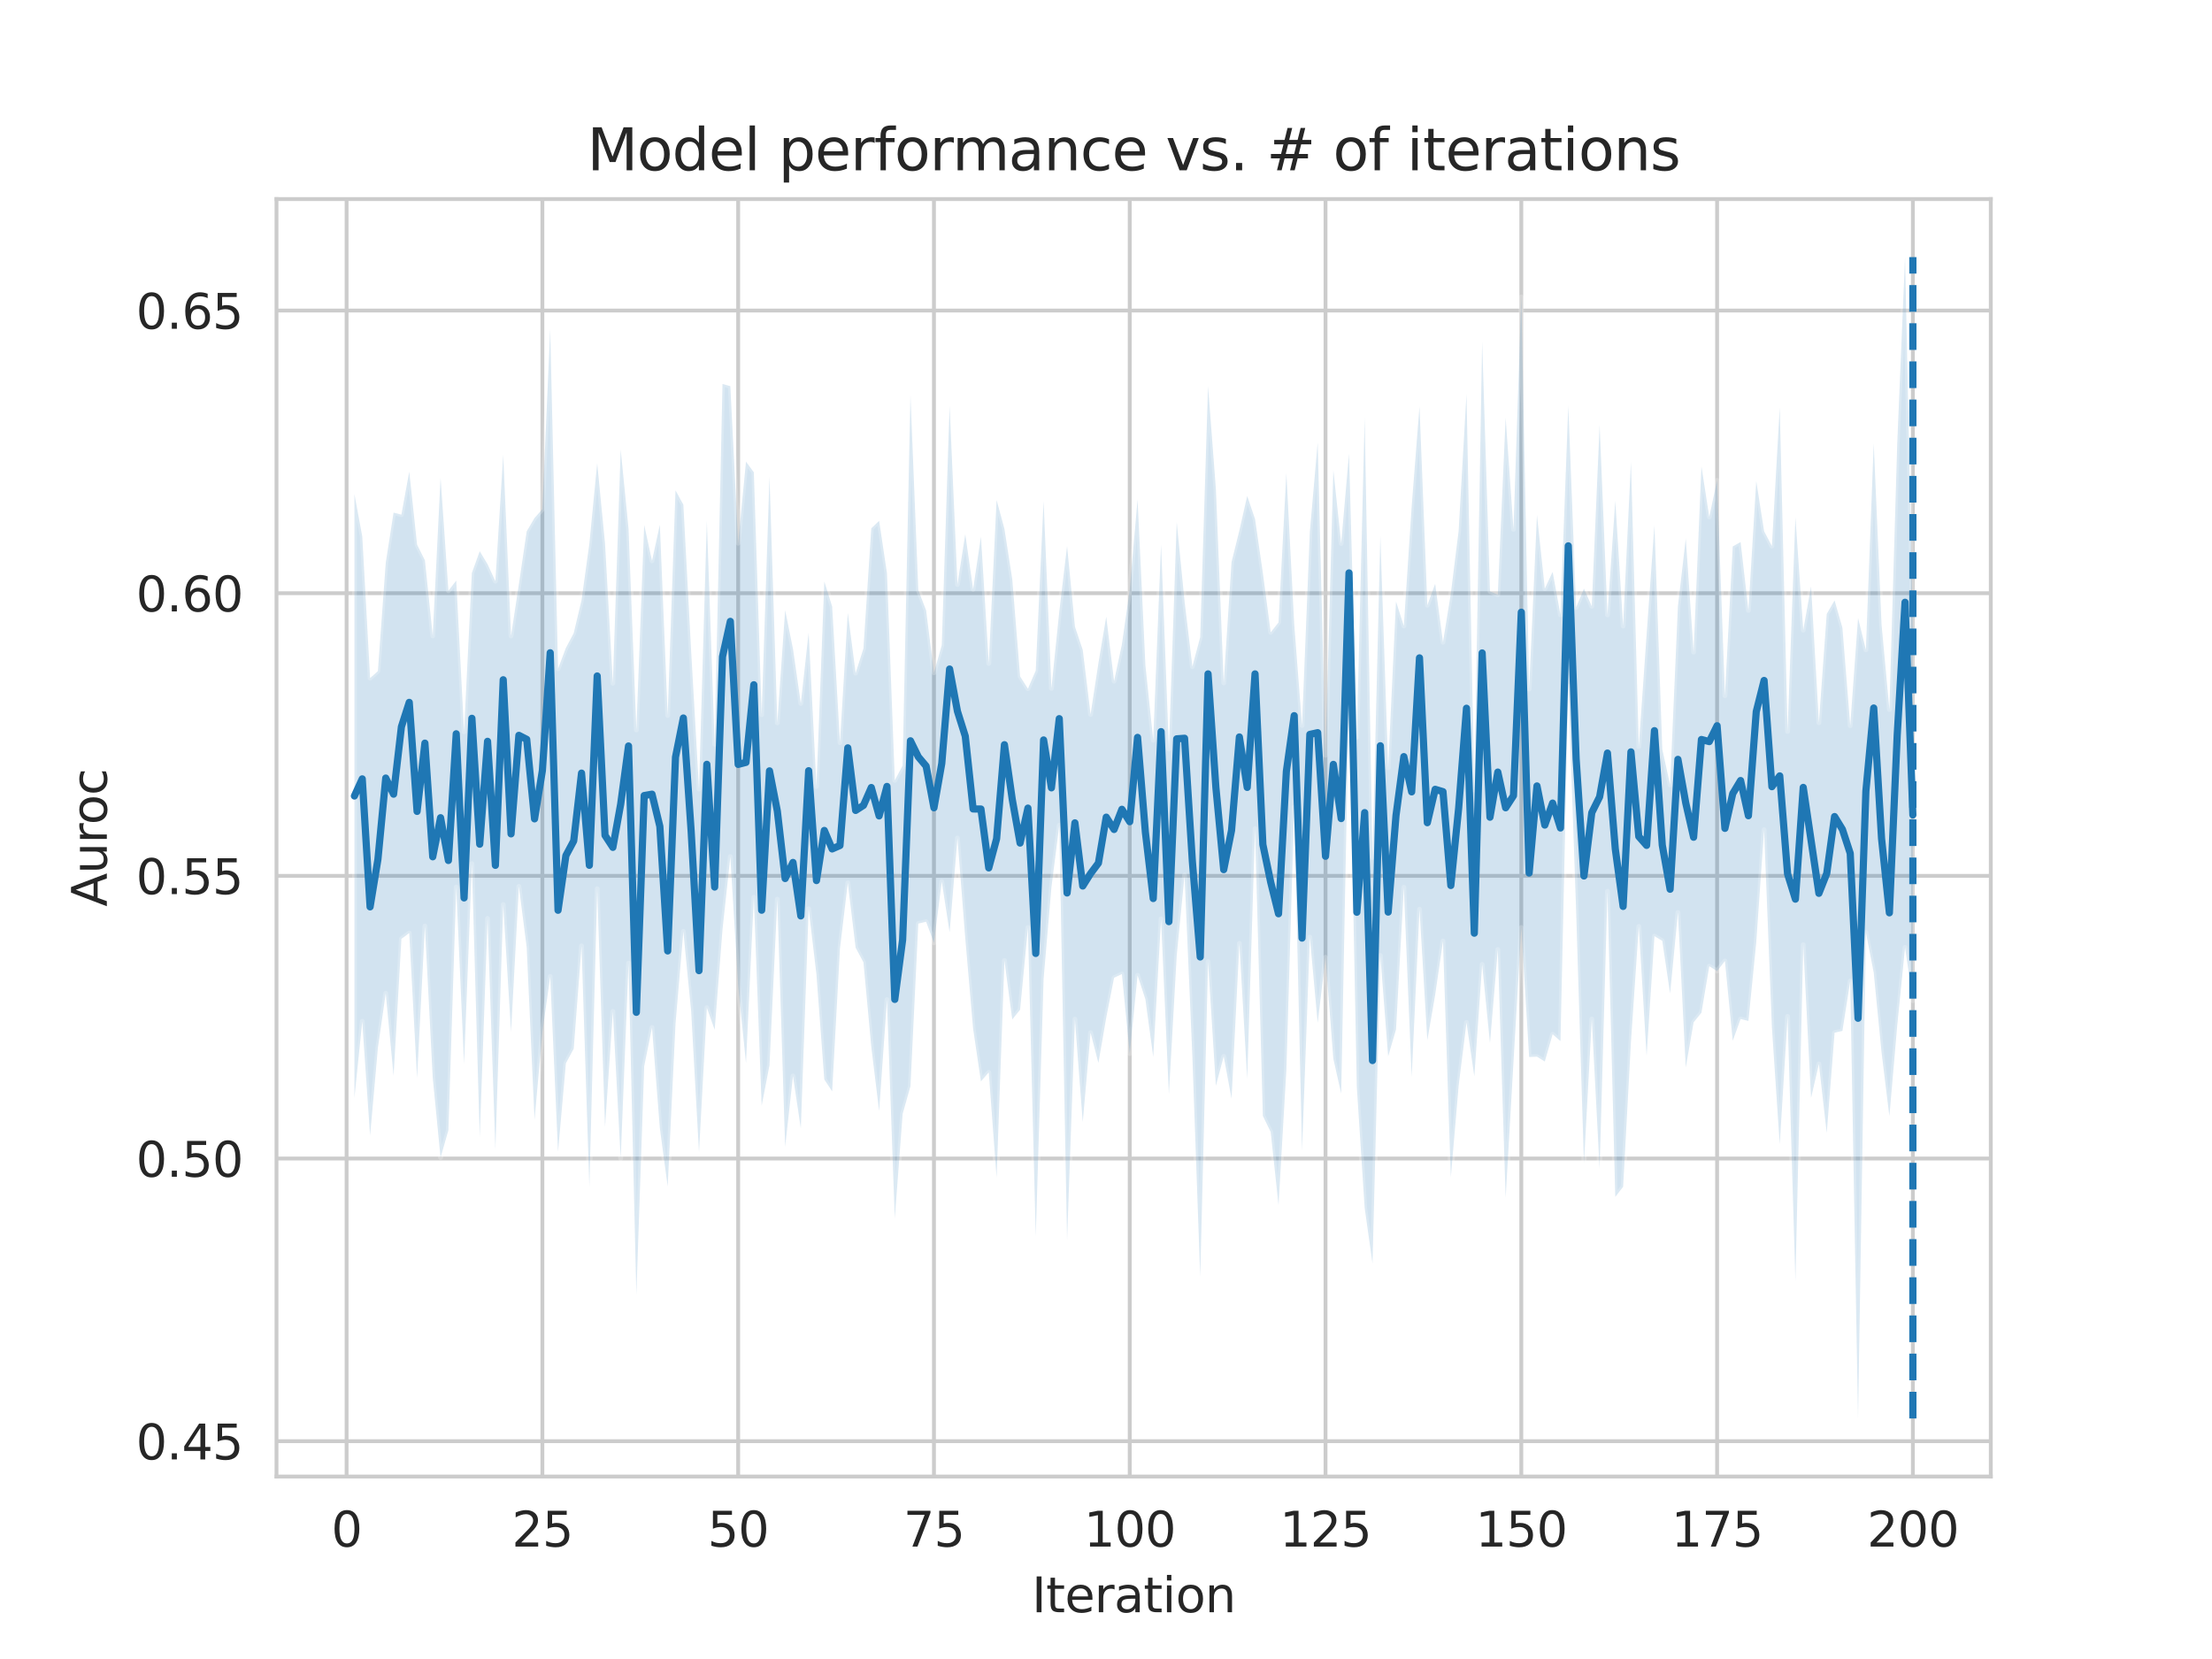 <?xml version="1.0" encoding="utf-8" standalone="no"?>
<!DOCTYPE svg PUBLIC "-//W3C//DTD SVG 1.1//EN"
  "http://www.w3.org/Graphics/SVG/1.1/DTD/svg11.dtd">
<svg xmlns:xlink="http://www.w3.org/1999/xlink" width="460.8pt" height="345.6pt" viewBox="0 0 460.8 345.6" xmlns="http://www.w3.org/2000/svg" version="1.1">
 <defs>
  <style type="text/css">*{stroke-linejoin: round; stroke-linecap: butt}</style>
 </defs>
 <g id="figure_1">
  <g id="patch_1">
   <path d="M 0 345.6 
L 460.8 345.6 
L 460.8 0 
L 0 0 
z
" style="fill: #ffffff"/>
  </g>
  <g id="axes_1">
   <g id="patch_2">
    <path d="M 57.6 307.584 
L 414.72 307.584 
L 414.72 41.472 
L 57.6 41.472 
z
" style="fill: #ffffff"/>
   </g>
   <g id="matplotlib.axis_1">
    <g id="xtick_1">
     <g id="line2d_1">
      <path d="M 72.201 307.584 
L 72.201 41.472 
" clip-path="url(#p1dd1ad5790)" style="fill: none; stroke: #cccccc; stroke-width: 0.8; stroke-linecap: round"/>
     </g>
     <g id="text_1">
      <!-- 0 -->
      <g style="fill: #262626" transform="translate(69.02 322.182)scale(0.1 -0.1)">
       <defs>
        <path id="DejaVuSans-30" d="M 2034 4250 
Q 1547 4250 1301 3770 
Q 1056 3291 1056 2328 
Q 1056 1369 1301 889 
Q 1547 409 2034 409 
Q 2525 409 2770 889 
Q 3016 1369 3016 2328 
Q 3016 3291 2770 3770 
Q 2525 4250 2034 4250 
z
M 2034 4750 
Q 2819 4750 3233 4129 
Q 3647 3509 3647 2328 
Q 3647 1150 3233 529 
Q 2819 -91 2034 -91 
Q 1250 -91 836 529 
Q 422 1150 422 2328 
Q 422 3509 836 4129 
Q 1250 4750 2034 4750 
z
" transform="scale(0.016)"/>
       </defs>
       <use xlink:href="#DejaVuSans-30"/>
      </g>
     </g>
    </g>
    <g id="xtick_2">
     <g id="line2d_2">
      <path d="M 112.987 307.584 
L 112.987 41.472 
" clip-path="url(#p1dd1ad5790)" style="fill: none; stroke: #cccccc; stroke-width: 0.8; stroke-linecap: round"/>
     </g>
     <g id="text_2">
      <!-- 25 -->
      <g style="fill: #262626" transform="translate(106.625 322.182)scale(0.1 -0.1)">
       <defs>
        <path id="DejaVuSans-32" d="M 1228 531 
L 3431 531 
L 3431 0 
L 469 0 
L 469 531 
Q 828 903 1448 1529 
Q 2069 2156 2228 2338 
Q 2531 2678 2651 2914 
Q 2772 3150 2772 3378 
Q 2772 3750 2511 3984 
Q 2250 4219 1831 4219 
Q 1534 4219 1204 4116 
Q 875 4013 500 3803 
L 500 4441 
Q 881 4594 1212 4672 
Q 1544 4750 1819 4750 
Q 2544 4750 2975 4387 
Q 3406 4025 3406 3419 
Q 3406 3131 3298 2873 
Q 3191 2616 2906 2266 
Q 2828 2175 2409 1742 
Q 1991 1309 1228 531 
z
" transform="scale(0.016)"/>
        <path id="DejaVuSans-35" d="M 691 4666 
L 3169 4666 
L 3169 4134 
L 1269 4134 
L 1269 2991 
Q 1406 3038 1543 3061 
Q 1681 3084 1819 3084 
Q 2600 3084 3056 2656 
Q 3513 2228 3513 1497 
Q 3513 744 3044 326 
Q 2575 -91 1722 -91 
Q 1428 -91 1123 -41 
Q 819 9 494 109 
L 494 744 
Q 775 591 1075 516 
Q 1375 441 1709 441 
Q 2250 441 2565 725 
Q 2881 1009 2881 1497 
Q 2881 1984 2565 2268 
Q 2250 2553 1709 2553 
Q 1456 2553 1204 2497 
Q 953 2441 691 2322 
L 691 4666 
z
" transform="scale(0.016)"/>
       </defs>
       <use xlink:href="#DejaVuSans-32"/>
       <use xlink:href="#DejaVuSans-35" x="63.623"/>
      </g>
     </g>
    </g>
    <g id="xtick_3">
     <g id="line2d_3">
      <path d="M 153.773 307.584 
L 153.773 41.472 
" clip-path="url(#p1dd1ad5790)" style="fill: none; stroke: #cccccc; stroke-width: 0.8; stroke-linecap: round"/>
     </g>
     <g id="text_3">
      <!-- 50 -->
      <g style="fill: #262626" transform="translate(147.41 322.182)scale(0.1 -0.1)">
       <use xlink:href="#DejaVuSans-35"/>
       <use xlink:href="#DejaVuSans-30" x="63.623"/>
      </g>
     </g>
    </g>
    <g id="xtick_4">
     <g id="line2d_4">
      <path d="M 194.559 307.584 
L 194.559 41.472 
" clip-path="url(#p1dd1ad5790)" style="fill: none; stroke: #cccccc; stroke-width: 0.8; stroke-linecap: round"/>
     </g>
     <g id="text_4">
      <!-- 75 -->
      <g style="fill: #262626" transform="translate(188.196 322.182)scale(0.1 -0.1)">
       <defs>
        <path id="DejaVuSans-37" d="M 525 4666 
L 3525 4666 
L 3525 4397 
L 1831 0 
L 1172 0 
L 2766 4134 
L 525 4134 
L 525 4666 
z
" transform="scale(0.016)"/>
       </defs>
       <use xlink:href="#DejaVuSans-37"/>
       <use xlink:href="#DejaVuSans-35" x="63.623"/>
      </g>
     </g>
    </g>
    <g id="xtick_5">
     <g id="line2d_5">
      <path d="M 235.344 307.584 
L 235.344 41.472 
" clip-path="url(#p1dd1ad5790)" style="fill: none; stroke: #cccccc; stroke-width: 0.8; stroke-linecap: round"/>
     </g>
     <g id="text_5">
      <!-- 100 -->
      <g style="fill: #262626" transform="translate(225.801 322.182)scale(0.1 -0.1)">
       <defs>
        <path id="DejaVuSans-31" d="M 794 531 
L 1825 531 
L 1825 4091 
L 703 3866 
L 703 4441 
L 1819 4666 
L 2450 4666 
L 2450 531 
L 3481 531 
L 3481 0 
L 794 0 
L 794 531 
z
" transform="scale(0.016)"/>
       </defs>
       <use xlink:href="#DejaVuSans-31"/>
       <use xlink:href="#DejaVuSans-30" x="63.623"/>
       <use xlink:href="#DejaVuSans-30" x="127.246"/>
      </g>
     </g>
    </g>
    <g id="xtick_6">
     <g id="line2d_6">
      <path d="M 276.13 307.584 
L 276.13 41.472 
" clip-path="url(#p1dd1ad5790)" style="fill: none; stroke: #cccccc; stroke-width: 0.8; stroke-linecap: round"/>
     </g>
     <g id="text_6">
      <!-- 125 -->
      <g style="fill: #262626" transform="translate(266.586 322.182)scale(0.1 -0.1)">
       <use xlink:href="#DejaVuSans-31"/>
       <use xlink:href="#DejaVuSans-32" x="63.623"/>
       <use xlink:href="#DejaVuSans-35" x="127.246"/>
      </g>
     </g>
    </g>
    <g id="xtick_7">
     <g id="line2d_7">
      <path d="M 316.916 307.584 
L 316.916 41.472 
" clip-path="url(#p1dd1ad5790)" style="fill: none; stroke: #cccccc; stroke-width: 0.8; stroke-linecap: round"/>
     </g>
     <g id="text_7">
      <!-- 150 -->
      <g style="fill: #262626" transform="translate(307.372 322.182)scale(0.1 -0.1)">
       <use xlink:href="#DejaVuSans-31"/>
       <use xlink:href="#DejaVuSans-35" x="63.623"/>
       <use xlink:href="#DejaVuSans-30" x="127.246"/>
      </g>
     </g>
    </g>
    <g id="xtick_8">
     <g id="line2d_8">
      <path d="M 357.702 307.584 
L 357.702 41.472 
" clip-path="url(#p1dd1ad5790)" style="fill: none; stroke: #cccccc; stroke-width: 0.8; stroke-linecap: round"/>
     </g>
     <g id="text_8">
      <!-- 175 -->
      <g style="fill: #262626" transform="translate(348.158 322.182)scale(0.1 -0.1)">
       <use xlink:href="#DejaVuSans-31"/>
       <use xlink:href="#DejaVuSans-37" x="63.623"/>
       <use xlink:href="#DejaVuSans-35" x="127.246"/>
      </g>
     </g>
    </g>
    <g id="xtick_9">
     <g id="line2d_9">
      <path d="M 398.487 307.584 
L 398.487 41.472 
" clip-path="url(#p1dd1ad5790)" style="fill: none; stroke: #cccccc; stroke-width: 0.8; stroke-linecap: round"/>
     </g>
     <g id="text_9">
      <!-- 200 -->
      <g style="fill: #262626" transform="translate(388.944 322.182)scale(0.1 -0.1)">
       <use xlink:href="#DejaVuSans-32"/>
       <use xlink:href="#DejaVuSans-30" x="63.623"/>
       <use xlink:href="#DejaVuSans-30" x="127.246"/>
      </g>
     </g>
    </g>
    <g id="text_10">
     <!-- Iteration -->
     <g style="fill: #262626" transform="translate(214.951 335.861)scale(0.1 -0.1)">
      <defs>
       <path id="DejaVuSans-49" d="M 628 4666 
L 1259 4666 
L 1259 0 
L 628 0 
L 628 4666 
z
" transform="scale(0.016)"/>
       <path id="DejaVuSans-74" d="M 1172 4494 
L 1172 3500 
L 2356 3500 
L 2356 3053 
L 1172 3053 
L 1172 1153 
Q 1172 725 1289 603 
Q 1406 481 1766 481 
L 2356 481 
L 2356 0 
L 1766 0 
Q 1100 0 847 248 
Q 594 497 594 1153 
L 594 3053 
L 172 3053 
L 172 3500 
L 594 3500 
L 594 4494 
L 1172 4494 
z
" transform="scale(0.016)"/>
       <path id="DejaVuSans-65" d="M 3597 1894 
L 3597 1613 
L 953 1613 
Q 991 1019 1311 708 
Q 1631 397 2203 397 
Q 2534 397 2845 478 
Q 3156 559 3463 722 
L 3463 178 
Q 3153 47 2828 -22 
Q 2503 -91 2169 -91 
Q 1331 -91 842 396 
Q 353 884 353 1716 
Q 353 2575 817 3079 
Q 1281 3584 2069 3584 
Q 2775 3584 3186 3129 
Q 3597 2675 3597 1894 
z
M 3022 2063 
Q 3016 2534 2758 2815 
Q 2500 3097 2075 3097 
Q 1594 3097 1305 2825 
Q 1016 2553 972 2059 
L 3022 2063 
z
" transform="scale(0.016)"/>
       <path id="DejaVuSans-72" d="M 2631 2963 
Q 2534 3019 2420 3045 
Q 2306 3072 2169 3072 
Q 1681 3072 1420 2755 
Q 1159 2438 1159 1844 
L 1159 0 
L 581 0 
L 581 3500 
L 1159 3500 
L 1159 2956 
Q 1341 3275 1631 3429 
Q 1922 3584 2338 3584 
Q 2397 3584 2469 3576 
Q 2541 3569 2628 3553 
L 2631 2963 
z
" transform="scale(0.016)"/>
       <path id="DejaVuSans-61" d="M 2194 1759 
Q 1497 1759 1228 1600 
Q 959 1441 959 1056 
Q 959 750 1161 570 
Q 1363 391 1709 391 
Q 2188 391 2477 730 
Q 2766 1069 2766 1631 
L 2766 1759 
L 2194 1759 
z
M 3341 1997 
L 3341 0 
L 2766 0 
L 2766 531 
Q 2569 213 2275 61 
Q 1981 -91 1556 -91 
Q 1019 -91 701 211 
Q 384 513 384 1019 
Q 384 1609 779 1909 
Q 1175 2209 1959 2209 
L 2766 2209 
L 2766 2266 
Q 2766 2663 2505 2880 
Q 2244 3097 1772 3097 
Q 1472 3097 1187 3025 
Q 903 2953 641 2809 
L 641 3341 
Q 956 3463 1253 3523 
Q 1550 3584 1831 3584 
Q 2591 3584 2966 3190 
Q 3341 2797 3341 1997 
z
" transform="scale(0.016)"/>
       <path id="DejaVuSans-69" d="M 603 3500 
L 1178 3500 
L 1178 0 
L 603 0 
L 603 3500 
z
M 603 4863 
L 1178 4863 
L 1178 4134 
L 603 4134 
L 603 4863 
z
" transform="scale(0.016)"/>
       <path id="DejaVuSans-6f" d="M 1959 3097 
Q 1497 3097 1228 2736 
Q 959 2375 959 1747 
Q 959 1119 1226 758 
Q 1494 397 1959 397 
Q 2419 397 2687 759 
Q 2956 1122 2956 1747 
Q 2956 2369 2687 2733 
Q 2419 3097 1959 3097 
z
M 1959 3584 
Q 2709 3584 3137 3096 
Q 3566 2609 3566 1747 
Q 3566 888 3137 398 
Q 2709 -91 1959 -91 
Q 1206 -91 779 398 
Q 353 888 353 1747 
Q 353 2609 779 3096 
Q 1206 3584 1959 3584 
z
" transform="scale(0.016)"/>
       <path id="DejaVuSans-6e" d="M 3513 2113 
L 3513 0 
L 2938 0 
L 2938 2094 
Q 2938 2591 2744 2837 
Q 2550 3084 2163 3084 
Q 1697 3084 1428 2787 
Q 1159 2491 1159 1978 
L 1159 0 
L 581 0 
L 581 3500 
L 1159 3500 
L 1159 2956 
Q 1366 3272 1645 3428 
Q 1925 3584 2291 3584 
Q 2894 3584 3203 3211 
Q 3513 2838 3513 2113 
z
" transform="scale(0.016)"/>
      </defs>
      <use xlink:href="#DejaVuSans-49"/>
      <use xlink:href="#DejaVuSans-74" x="29.492"/>
      <use xlink:href="#DejaVuSans-65" x="68.701"/>
      <use xlink:href="#DejaVuSans-72" x="130.225"/>
      <use xlink:href="#DejaVuSans-61" x="171.338"/>
      <use xlink:href="#DejaVuSans-74" x="232.617"/>
      <use xlink:href="#DejaVuSans-69" x="271.826"/>
      <use xlink:href="#DejaVuSans-6f" x="299.609"/>
      <use xlink:href="#DejaVuSans-6e" x="360.791"/>
     </g>
    </g>
   </g>
   <g id="matplotlib.axis_2">
    <g id="ytick_1">
     <g id="line2d_10">
      <path d="M 57.6 300.225 
L 414.72 300.225 
" clip-path="url(#p1dd1ad5790)" style="fill: none; stroke: #cccccc; stroke-width: 0.8; stroke-linecap: round"/>
     </g>
     <g id="text_11">
      <!-- 0.45 -->
      <g style="fill: #262626" transform="translate(28.334 304.024)scale(0.1 -0.1)">
       <defs>
        <path id="DejaVuSans-2e" d="M 684 794 
L 1344 794 
L 1344 0 
L 684 0 
L 684 794 
z
" transform="scale(0.016)"/>
        <path id="DejaVuSans-34" d="M 2419 4116 
L 825 1625 
L 2419 1625 
L 2419 4116 
z
M 2253 4666 
L 3047 4666 
L 3047 1625 
L 3713 1625 
L 3713 1100 
L 3047 1100 
L 3047 0 
L 2419 0 
L 2419 1100 
L 313 1100 
L 313 1709 
L 2253 4666 
z
" transform="scale(0.016)"/>
       </defs>
       <use xlink:href="#DejaVuSans-30"/>
       <use xlink:href="#DejaVuSans-2e" x="63.623"/>
       <use xlink:href="#DejaVuSans-34" x="95.41"/>
       <use xlink:href="#DejaVuSans-35" x="159.033"/>
      </g>
     </g>
    </g>
    <g id="ytick_2">
     <g id="line2d_11">
      <path d="M 57.6 241.341 
L 414.72 241.341 
" clip-path="url(#p1dd1ad5790)" style="fill: none; stroke: #cccccc; stroke-width: 0.8; stroke-linecap: round"/>
     </g>
     <g id="text_12">
      <!-- 0.50 -->
      <g style="fill: #262626" transform="translate(28.334 245.14)scale(0.1 -0.1)">
       <use xlink:href="#DejaVuSans-30"/>
       <use xlink:href="#DejaVuSans-2e" x="63.623"/>
       <use xlink:href="#DejaVuSans-35" x="95.41"/>
       <use xlink:href="#DejaVuSans-30" x="159.033"/>
      </g>
     </g>
    </g>
    <g id="ytick_3">
     <g id="line2d_12">
      <path d="M 57.6 182.457 
L 414.72 182.457 
" clip-path="url(#p1dd1ad5790)" style="fill: none; stroke: #cccccc; stroke-width: 0.8; stroke-linecap: round"/>
     </g>
     <g id="text_13">
      <!-- 0.55 -->
      <g style="fill: #262626" transform="translate(28.334 186.256)scale(0.1 -0.1)">
       <use xlink:href="#DejaVuSans-30"/>
       <use xlink:href="#DejaVuSans-2e" x="63.623"/>
       <use xlink:href="#DejaVuSans-35" x="95.41"/>
       <use xlink:href="#DejaVuSans-35" x="159.033"/>
      </g>
     </g>
    </g>
    <g id="ytick_4">
     <g id="line2d_13">
      <path d="M 57.6 123.573 
L 414.72 123.573 
" clip-path="url(#p1dd1ad5790)" style="fill: none; stroke: #cccccc; stroke-width: 0.8; stroke-linecap: round"/>
     </g>
     <g id="text_14">
      <!-- 0.60 -->
      <g style="fill: #262626" transform="translate(28.334 127.372)scale(0.1 -0.1)">
       <defs>
        <path id="DejaVuSans-36" d="M 2113 2584 
Q 1688 2584 1439 2293 
Q 1191 2003 1191 1497 
Q 1191 994 1439 701 
Q 1688 409 2113 409 
Q 2538 409 2786 701 
Q 3034 994 3034 1497 
Q 3034 2003 2786 2293 
Q 2538 2584 2113 2584 
z
M 3366 4563 
L 3366 3988 
Q 3128 4100 2886 4159 
Q 2644 4219 2406 4219 
Q 1781 4219 1451 3797 
Q 1122 3375 1075 2522 
Q 1259 2794 1537 2939 
Q 1816 3084 2150 3084 
Q 2853 3084 3261 2657 
Q 3669 2231 3669 1497 
Q 3669 778 3244 343 
Q 2819 -91 2113 -91 
Q 1303 -91 875 529 
Q 447 1150 447 2328 
Q 447 3434 972 4092 
Q 1497 4750 2381 4750 
Q 2619 4750 2861 4703 
Q 3103 4656 3366 4563 
z
" transform="scale(0.016)"/>
       </defs>
       <use xlink:href="#DejaVuSans-30"/>
       <use xlink:href="#DejaVuSans-2e" x="63.623"/>
       <use xlink:href="#DejaVuSans-36" x="95.41"/>
       <use xlink:href="#DejaVuSans-30" x="159.033"/>
      </g>
     </g>
    </g>
    <g id="ytick_5">
     <g id="line2d_14">
      <path d="M 57.6 64.689 
L 414.72 64.689 
" clip-path="url(#p1dd1ad5790)" style="fill: none; stroke: #cccccc; stroke-width: 0.8; stroke-linecap: round"/>
     </g>
     <g id="text_15">
      <!-- 0.65 -->
      <g style="fill: #262626" transform="translate(28.334 68.488)scale(0.1 -0.1)">
       <use xlink:href="#DejaVuSans-30"/>
       <use xlink:href="#DejaVuSans-2e" x="63.623"/>
       <use xlink:href="#DejaVuSans-36" x="95.41"/>
       <use xlink:href="#DejaVuSans-35" x="159.033"/>
      </g>
     </g>
    </g>
    <g id="text_16">
     <!-- Auroc -->
     <g style="fill: #262626" transform="translate(22.255 188.869)rotate(-90)scale(0.1 -0.1)">
      <defs>
       <path id="DejaVuSans-41" d="M 2188 4044 
L 1331 1722 
L 3047 1722 
L 2188 4044 
z
M 1831 4666 
L 2547 4666 
L 4325 0 
L 3669 0 
L 3244 1197 
L 1141 1197 
L 716 0 
L 50 0 
L 1831 4666 
z
" transform="scale(0.016)"/>
       <path id="DejaVuSans-75" d="M 544 1381 
L 544 3500 
L 1119 3500 
L 1119 1403 
Q 1119 906 1312 657 
Q 1506 409 1894 409 
Q 2359 409 2629 706 
Q 2900 1003 2900 1516 
L 2900 3500 
L 3475 3500 
L 3475 0 
L 2900 0 
L 2900 538 
Q 2691 219 2414 64 
Q 2138 -91 1772 -91 
Q 1169 -91 856 284 
Q 544 659 544 1381 
z
M 1991 3584 
L 1991 3584 
z
" transform="scale(0.016)"/>
       <path id="DejaVuSans-63" d="M 3122 3366 
L 3122 2828 
Q 2878 2963 2633 3030 
Q 2388 3097 2138 3097 
Q 1578 3097 1268 2742 
Q 959 2388 959 1747 
Q 959 1106 1268 751 
Q 1578 397 2138 397 
Q 2388 397 2633 464 
Q 2878 531 3122 666 
L 3122 134 
Q 2881 22 2623 -34 
Q 2366 -91 2075 -91 
Q 1284 -91 818 406 
Q 353 903 353 1747 
Q 353 2603 823 3093 
Q 1294 3584 2113 3584 
Q 2378 3584 2631 3529 
Q 2884 3475 3122 3366 
z
" transform="scale(0.016)"/>
      </defs>
      <use xlink:href="#DejaVuSans-41"/>
      <use xlink:href="#DejaVuSans-75" x="68.408"/>
      <use xlink:href="#DejaVuSans-72" x="131.787"/>
      <use xlink:href="#DejaVuSans-6f" x="170.65"/>
      <use xlink:href="#DejaVuSans-63" x="231.832"/>
     </g>
    </g>
   </g>
   <g id="PolyCollection_1">
    <defs>
     <path id="me8623b4f1e" d="M 73.833 -242.663 
L 73.833 -116.897 
L 75.464 -132.841 
L 77.096 -109.039 
L 78.727 -127.376 
L 80.358 -138.703 
L 81.99 -121.509 
L 83.621 -150.019 
L 85.253 -151.231 
L 86.884 -121.005 
L 88.516 -152.707 
L 90.147 -121.11 
L 91.778 -104.457 
L 93.41 -110.161 
L 95.041 -160.824 
L 96.673 -123.943 
L 98.304 -165.681 
L 99.936 -108.726 
L 101.567 -154.275 
L 103.198 -106.152 
L 104.83 -157.164 
L 106.461 -130.658 
L 108.093 -160.943 
L 109.724 -148.247 
L 111.356 -112.342 
L 112.987 -130.63 
L 114.618 -142.19 
L 116.25 -105.68 
L 117.881 -124.095 
L 119.513 -127.142 
L 121.144 -148.56 
L 122.776 -98.352 
L 124.407 -160.462 
L 126.038 -110.84 
L 127.67 -134.903 
L 129.301 -104.246 
L 130.933 -144.955 
L 132.564 -75.903 
L 134.196 -123.49 
L 135.827 -131.556 
L 137.458 -110.596 
L 139.09 -98.451 
L 140.721 -132.32 
L 142.353 -151.583 
L 143.984 -134.923 
L 145.616 -105.572 
L 147.247 -135.68 
L 148.879 -131.077 
L 150.51 -151.977 
L 152.141 -167.163 
L 153.773 -140.283 
L 155.404 -124.138 
L 157.036 -158.696 
L 158.667 -115.27 
L 160.299 -123.697 
L 161.93 -158.288 
L 163.561 -106.696 
L 165.193 -121.465 
L 166.824 -110.553 
L 168.456 -156.3 
L 170.087 -142.57 
L 171.719 -120.735 
L 173.35 -118.256 
L 174.981 -148.046 
L 176.613 -161.686 
L 178.244 -148.184 
L 179.876 -145.133 
L 181.507 -127.552 
L 183.139 -114.16 
L 184.77 -137.361 
L 186.401 -91.775 
L 188.033 -113.547 
L 189.664 -119.326 
L 191.296 -153.198 
L 192.927 -153.591 
L 194.559 -149.198 
L 196.19 -161.949 
L 197.821 -151.411 
L 199.453 -171.024 
L 201.084 -150.168 
L 202.716 -131.337 
L 204.347 -120.335 
L 205.979 -122.209 
L 207.61 -100.299 
L 209.241 -145.518 
L 210.873 -133.23 
L 212.504 -135.264 
L 214.136 -152.381 
L 215.767 -88.055 
L 217.399 -141.696 
L 219.03 -160.764 
L 220.661 -173.668 
L 222.293 -87.338 
L 223.924 -133.291 
L 225.556 -111.854 
L 227.187 -130.471 
L 228.819 -124.173 
L 230.45 -133.625 
L 232.081 -141.922 
L 233.713 -142.677 
L 235.344 -126.117 
L 236.976 -142.435 
L 238.607 -137.439 
L 240.239 -125.448 
L 241.87 -154.17 
L 243.501 -117.678 
L 245.133 -146.572 
L 246.764 -163.306 
L 248.396 -125.496 
L 250.027 -79.632 
L 251.659 -145.269 
L 253.29 -119.412 
L 254.921 -125.549 
L 256.553 -116.748 
L 258.184 -149.084 
L 259.816 -120.861 
L 261.447 -172.973 
L 263.079 -113.131 
L 264.71 -109.796 
L 266.341 -94.568 
L 267.973 -122.757 
L 269.604 -177.452 
L 271.236 -105.896 
L 272.867 -150.391 
L 274.499 -132.515 
L 276.13 -146.184 
L 277.761 -125.048 
L 279.393 -117.783 
L 281.024 -201.398 
L 282.656 -119.087 
L 284.287 -93.974 
L 285.919 -82.392 
L 287.55 -146.554 
L 289.181 -125.552 
L 290.813 -131.145 
L 292.444 -160.764 
L 294.076 -121.239 
L 295.707 -156.204 
L 297.339 -128.922 
L 298.97 -138.362 
L 300.601 -149.567 
L 302.233 -100.351 
L 303.864 -119.454 
L 305.496 -132.606 
L 307.127 -121.38 
L 308.759 -144.7 
L 310.39 -128.325 
L 312.021 -147.807 
L 313.653 -96.078 
L 315.284 -124.36 
L 316.916 -152.389 
L 318.547 -125.408 
L 320.179 -125.473 
L 321.81 -124.476 
L 323.441 -130.141 
L 325.073 -128.721 
L 326.704 -202.653 
L 328.336 -155.98 
L 329.967 -103.254 
L 331.599 -133.325 
L 333.23 -102.112 
L 334.862 -159.944 
L 336.493 -96.263 
L 338.124 -98.377 
L 339.756 -128.564 
L 341.387 -152.618 
L 343.019 -125.655 
L 344.65 -150.584 
L 346.282 -149.608 
L 347.913 -138.623 
L 349.544 -155.522 
L 351.176 -123.223 
L 352.807 -132.63 
L 354.439 -134.637 
L 356.07 -144.319 
L 357.702 -143.304 
L 359.333 -145.406 
L 360.964 -128.798 
L 362.596 -133.325 
L 364.227 -132.911 
L 365.859 -149.347 
L 367.49 -172.756 
L 369.122 -131.601 
L 370.753 -107.221 
L 372.384 -133.884 
L 374.016 -78.727 
L 375.647 -148.814 
L 377.279 -116.893 
L 378.91 -123.967 
L 380.542 -109.586 
L 382.173 -130.469 
L 383.804 -130.838 
L 385.436 -141.233 
L 387.067 -50.112 
L 388.699 -151.387 
L 390.33 -142.987 
L 391.962 -126.398 
L 393.593 -113.089 
L 395.224 -131.932 
L 396.856 -148.239 
L 398.487 -137.13 
L 398.487 -214.534 
L 398.487 -214.534 
L 396.856 -292.032 
L 395.224 -253.019 
L 393.593 -197.796 
L 391.962 -215.44 
L 390.33 -253.225 
L 388.699 -210.223 
L 387.067 -216.852 
L 385.436 -194.429 
L 383.804 -214.824 
L 382.173 -220.522 
L 380.542 -217.703 
L 378.91 -195.043 
L 377.279 -223.438 
L 375.647 -214.318 
L 374.016 -237.857 
L 372.384 -193.226 
L 370.753 -260.714 
L 369.122 -231.84 
L 367.49 -234.934 
L 365.859 -245.367 
L 364.227 -218.428 
L 362.596 -232.674 
L 360.964 -231.768 
L 359.333 -200.668 
L 357.702 -245.532 
L 356.07 -237.907 
L 354.439 -248.461 
L 352.807 -209.746 
L 351.176 -233.408 
L 349.544 -219.298 
L 347.913 -182.091 
L 346.282 -189.493 
L 344.65 -236.194 
L 343.019 -213.331 
L 341.387 -190.07 
L 339.756 -249.371 
L 338.124 -215.174 
L 336.493 -241.28 
L 334.862 -217.506 
L 333.23 -257.086 
L 331.599 -219.295 
L 329.967 -222.978 
L 328.336 -219.071 
L 326.704 -261.12 
L 325.073 -217.511 
L 323.441 -226.46 
L 321.81 -222.964 
L 320.179 -238.274 
L 318.547 -202.052 
L 316.916 -283.746 
L 315.284 -235.331 
L 313.653 -258.572 
L 312.021 -221.714 
L 310.39 -222.4 
L 308.759 -274.455 
L 307.127 -181.023 
L 305.496 -263.514 
L 303.864 -235.019 
L 302.233 -221.923 
L 300.601 -211.793 
L 298.97 -223.976 
L 297.339 -219.511 
L 295.707 -260.898 
L 294.076 -240.039 
L 292.444 -215.196 
L 290.813 -220.295 
L 289.181 -185.643 
L 287.55 -233.933 
L 285.919 -166.953 
L 284.287 -258.66 
L 282.656 -192.047 
L 281.024 -251.104 
L 279.393 -232.38 
L 277.761 -247.674 
L 276.13 -188.262 
L 274.499 -253.425 
L 272.867 -234.831 
L 271.236 -194.467 
L 269.604 -215.573 
L 267.973 -247.056 
L 266.341 -215.927 
L 264.71 -213.867 
L 263.079 -226.186 
L 261.447 -237.458 
L 259.816 -242.279 
L 258.184 -235.071 
L 256.553 -228.495 
L 254.921 -203.332 
L 253.29 -243.717 
L 251.659 -265.164 
L 250.027 -212.866 
L 248.396 -206.731 
L 246.764 -220.309 
L 245.133 -236.799 
L 243.501 -189.542 
L 241.87 -232.208 
L 240.239 -191.392 
L 238.607 -206.985 
L 236.976 -241.538 
L 235.344 -222.736 
L 233.713 -211.341 
L 232.081 -203.696 
L 230.45 -217.118 
L 228.819 -207.424 
L 227.187 -196.775 
L 225.556 -210.196 
L 223.924 -215.074 
L 222.293 -231.821 
L 220.661 -218.109 
L 219.03 -202.197 
L 217.399 -241.209 
L 215.767 -205.904 
L 214.136 -202.129 
L 212.504 -204.688 
L 210.873 -224.898 
L 209.241 -235.409 
L 207.61 -241.437 
L 205.979 -207.391 
L 204.347 -233.798 
L 202.716 -222.822 
L 201.084 -234.309 
L 199.453 -223.835 
L 197.821 -261.041 
L 196.19 -211.207 
L 194.559 -205.446 
L 192.927 -218.433 
L 191.296 -222.689 
L 189.664 -263.228 
L 188.033 -186.112 
L 186.401 -183.042 
L 184.77 -226.183 
L 183.139 -237.101 
L 181.507 -235.535 
L 179.876 -210.519 
L 178.244 -205.364 
L 176.613 -217.925 
L 174.981 -190.892 
L 173.35 -219.25 
L 171.719 -224.469 
L 170.087 -181.757 
L 168.456 -213.789 
L 166.824 -199.046 
L 165.193 -210.409 
L 163.561 -218.481 
L 161.93 -195.01 
L 160.299 -246.328 
L 158.667 -196.708 
L 157.036 -247.21 
L 155.404 -249.435 
L 153.773 -232.439 
L 152.141 -265.152 
L 150.51 -265.61 
L 148.879 -190.551 
L 147.247 -237.075 
L 145.616 -181.225 
L 143.984 -209.825 
L 142.353 -240.469 
L 140.721 -243.445 
L 139.09 -196.555 
L 137.458 -236.292 
L 135.827 -228.763 
L 134.196 -236.248 
L 132.564 -193.528 
L 130.933 -235.444 
L 129.301 -251.95 
L 127.67 -203.256 
L 126.038 -232.32 
L 124.407 -249.101 
L 122.776 -232.333 
L 121.144 -220.534 
L 119.513 -213.696 
L 117.881 -210.614 
L 116.25 -206.269 
L 114.618 -277.045 
L 112.987 -239.521 
L 111.356 -237.694 
L 109.724 -234.911 
L 108.093 -223.885 
L 106.461 -213.12 
L 104.83 -250.818 
L 103.198 -224.52 
L 101.567 -228.062 
L 99.936 -230.76 
L 98.304 -226.244 
L 96.673 -193.154 
L 95.041 -224.649 
L 93.41 -222.533 
L 91.778 -246.054 
L 90.147 -213.125 
L 88.516 -228.872 
L 86.884 -232.138 
L 85.253 -247.338 
L 83.621 -238.385 
L 81.99 -238.809 
L 80.358 -228.326 
L 78.727 -205.801 
L 77.096 -204.333 
L 75.464 -233.851 
L 73.833 -242.663 
z
" style="stroke: #ffffff; stroke-opacity: 0.2"/>
    </defs>
    <g clip-path="url(#p1dd1ad5790)">
     <use xlink:href="#me8623b4f1e" x="0" y="345.6" style="fill: #1f77b4; fill-opacity: 0.2; stroke: #ffffff; stroke-opacity: 0.2"/>
    </g>
   </g>
   <g id="line2d_15">
    <path d="M 73.833 165.82 
L 75.464 162.254 
L 77.096 188.914 
L 78.727 179.012 
L 80.358 162.086 
L 81.99 165.441 
L 83.621 151.398 
L 85.253 146.316 
L 86.884 169.028 
L 88.516 154.81 
L 90.147 178.482 
L 91.778 170.345 
L 93.41 179.253 
L 95.041 152.864 
L 96.673 187.051 
L 98.304 149.637 
L 99.936 175.857 
L 101.567 154.432 
L 103.198 180.264 
L 104.83 141.609 
L 106.461 173.711 
L 108.093 153.186 
L 109.724 154.021 
L 111.356 170.582 
L 112.987 160.525 
L 114.618 135.982 
L 116.25 189.625 
L 117.881 178.245 
L 119.513 175.181 
L 121.144 161.053 
L 122.776 180.257 
L 124.407 140.819 
L 126.038 174.02 
L 127.67 176.52 
L 129.301 167.502 
L 130.933 155.401 
L 132.564 210.885 
L 134.196 165.731 
L 135.827 165.441 
L 137.458 172.156 
L 139.09 198.097 
L 140.721 157.718 
L 142.353 149.574 
L 143.984 173.226 
L 145.616 202.202 
L 147.247 159.223 
L 148.879 184.786 
L 150.51 136.807 
L 152.141 129.443 
L 153.773 159.239 
L 155.404 158.814 
L 157.036 142.647 
L 158.667 189.611 
L 160.299 160.587 
L 161.93 168.951 
L 163.561 183.012 
L 165.193 179.663 
L 166.824 190.801 
L 168.456 160.556 
L 170.087 183.436 
L 171.719 172.998 
L 173.35 176.847 
L 174.981 176.131 
L 176.613 155.795 
L 178.244 168.826 
L 179.876 167.774 
L 181.507 164.056 
L 183.139 169.969 
L 184.77 163.828 
L 186.401 208.192 
L 188.033 195.77 
L 189.664 154.323 
L 191.296 157.656 
L 192.927 159.588 
L 194.559 168.278 
L 196.19 159.022 
L 197.821 139.374 
L 199.453 148.17 
L 201.084 153.361 
L 202.716 168.521 
L 204.347 168.534 
L 205.979 180.8 
L 207.61 174.732 
L 209.241 155.137 
L 210.873 166.536 
L 212.504 175.624 
L 214.136 168.345 
L 215.767 198.62 
L 217.399 154.147 
L 219.03 164.119 
L 220.661 149.712 
L 222.293 186.021 
L 223.924 171.417 
L 225.556 184.575 
L 227.187 181.977 
L 228.819 179.801 
L 230.45 170.228 
L 232.081 172.791 
L 233.713 168.591 
L 235.344 171.174 
L 236.976 153.613 
L 238.607 173.388 
L 240.239 187.18 
L 241.87 152.411 
L 243.501 191.99 
L 245.133 153.914 
L 246.764 153.792 
L 248.396 179.487 
L 250.027 199.351 
L 251.659 140.384 
L 253.29 164.036 
L 254.921 181.159 
L 256.553 172.979 
L 258.184 153.522 
L 259.816 164.03 
L 261.447 140.385 
L 263.079 175.942 
L 264.71 183.768 
L 266.341 190.352 
L 267.973 160.694 
L 269.604 149.088 
L 271.236 195.419 
L 272.867 152.989 
L 274.499 152.63 
L 276.13 178.377 
L 277.761 159.239 
L 279.393 170.519 
L 281.024 119.349 
L 282.656 190.033 
L 284.287 169.283 
L 285.919 220.927 
L 287.55 155.357 
L 289.181 190.002 
L 290.813 169.88 
L 292.444 157.62 
L 294.076 164.961 
L 295.707 137.049 
L 297.339 171.383 
L 298.97 164.431 
L 300.601 164.92 
L 302.233 184.463 
L 303.864 168.364 
L 305.496 147.54 
L 307.127 194.398 
L 308.759 136.022 
L 310.39 170.237 
L 312.021 160.84 
L 313.653 168.275 
L 315.284 165.755 
L 316.916 127.533 
L 318.547 181.87 
L 320.179 163.727 
L 321.81 171.88 
L 323.441 167.3 
L 325.073 172.484 
L 326.704 113.713 
L 328.336 158.075 
L 329.967 182.484 
L 331.599 169.29 
L 333.23 166.001 
L 334.862 156.875 
L 336.493 176.828 
L 338.124 188.825 
L 339.756 156.633 
L 341.387 174.256 
L 343.019 176.107 
L 344.65 152.211 
L 346.282 176.05 
L 347.913 185.243 
L 349.544 158.19 
L 351.176 167.284 
L 352.807 174.412 
L 354.439 154.051 
L 356.07 154.487 
L 357.702 151.182 
L 359.333 172.563 
L 360.964 165.317 
L 362.596 162.6 
L 364.227 169.931 
L 365.859 148.243 
L 367.49 141.755 
L 369.122 163.88 
L 370.753 161.632 
L 372.384 182.045 
L 374.016 187.308 
L 375.647 164.034 
L 378.91 186.095 
L 380.542 181.955 
L 382.173 170.105 
L 383.804 172.769 
L 385.436 177.769 
L 387.067 212.118 
L 388.699 164.795 
L 390.33 147.494 
L 391.962 174.681 
L 393.593 190.158 
L 395.224 153.125 
L 396.856 125.464 
L 398.487 169.768 
L 398.487 169.768 
" clip-path="url(#p1dd1ad5790)" style="fill: none; stroke: #1f77b4; stroke-width: 1.5; stroke-linecap: round"/>
   </g>
   <g id="LineCollection_1">
    <path d="M 398.487 295.488 
L 398.487 53.568 
" clip-path="url(#p1dd1ad5790)" style="fill: none; stroke-dasharray: 5.55,2.4; stroke-dashoffset: 0; stroke: #1f77b4; stroke-width: 1.5"/>
   </g>
   <g id="patch_3">
    <path d="M 57.6 307.584 
L 57.6 41.472 
" style="fill: none; stroke: #cccccc; stroke-width: 0.8; stroke-linejoin: miter; stroke-linecap: square"/>
   </g>
   <g id="patch_4">
    <path d="M 414.72 307.584 
L 414.72 41.472 
" style="fill: none; stroke: #cccccc; stroke-width: 0.8; stroke-linejoin: miter; stroke-linecap: square"/>
   </g>
   <g id="patch_5">
    <path d="M 57.6 307.584 
L 414.72 307.584 
" style="fill: none; stroke: #cccccc; stroke-width: 0.8; stroke-linejoin: miter; stroke-linecap: square"/>
   </g>
   <g id="patch_6">
    <path d="M 57.6 41.472 
L 414.72 41.472 
" style="fill: none; stroke: #cccccc; stroke-width: 0.8; stroke-linejoin: miter; stroke-linecap: square"/>
   </g>
   <g id="text_17">
    <!-- Model performance vs. # of iterations -->
    <g style="fill: #262626" transform="translate(122.315 35.472)scale(0.12 -0.12)">
     <defs>
      <path id="DejaVuSans-4d" d="M 628 4666 
L 1569 4666 
L 2759 1491 
L 3956 4666 
L 4897 4666 
L 4897 0 
L 4281 0 
L 4281 4097 
L 3078 897 
L 2444 897 
L 1241 4097 
L 1241 0 
L 628 0 
L 628 4666 
z
" transform="scale(0.016)"/>
      <path id="DejaVuSans-64" d="M 2906 2969 
L 2906 4863 
L 3481 4863 
L 3481 0 
L 2906 0 
L 2906 525 
Q 2725 213 2448 61 
Q 2172 -91 1784 -91 
Q 1150 -91 751 415 
Q 353 922 353 1747 
Q 353 2572 751 3078 
Q 1150 3584 1784 3584 
Q 2172 3584 2448 3432 
Q 2725 3281 2906 2969 
z
M 947 1747 
Q 947 1113 1208 752 
Q 1469 391 1925 391 
Q 2381 391 2643 752 
Q 2906 1113 2906 1747 
Q 2906 2381 2643 2742 
Q 2381 3103 1925 3103 
Q 1469 3103 1208 2742 
Q 947 2381 947 1747 
z
" transform="scale(0.016)"/>
      <path id="DejaVuSans-6c" d="M 603 4863 
L 1178 4863 
L 1178 0 
L 603 0 
L 603 4863 
z
" transform="scale(0.016)"/>
      <path id="DejaVuSans-20" transform="scale(0.016)"/>
      <path id="DejaVuSans-70" d="M 1159 525 
L 1159 -1331 
L 581 -1331 
L 581 3500 
L 1159 3500 
L 1159 2969 
Q 1341 3281 1617 3432 
Q 1894 3584 2278 3584 
Q 2916 3584 3314 3078 
Q 3713 2572 3713 1747 
Q 3713 922 3314 415 
Q 2916 -91 2278 -91 
Q 1894 -91 1617 61 
Q 1341 213 1159 525 
z
M 3116 1747 
Q 3116 2381 2855 2742 
Q 2594 3103 2138 3103 
Q 1681 3103 1420 2742 
Q 1159 2381 1159 1747 
Q 1159 1113 1420 752 
Q 1681 391 2138 391 
Q 2594 391 2855 752 
Q 3116 1113 3116 1747 
z
" transform="scale(0.016)"/>
      <path id="DejaVuSans-66" d="M 2375 4863 
L 2375 4384 
L 1825 4384 
Q 1516 4384 1395 4259 
Q 1275 4134 1275 3809 
L 1275 3500 
L 2222 3500 
L 2222 3053 
L 1275 3053 
L 1275 0 
L 697 0 
L 697 3053 
L 147 3053 
L 147 3500 
L 697 3500 
L 697 3744 
Q 697 4328 969 4595 
Q 1241 4863 1831 4863 
L 2375 4863 
z
" transform="scale(0.016)"/>
      <path id="DejaVuSans-6d" d="M 3328 2828 
Q 3544 3216 3844 3400 
Q 4144 3584 4550 3584 
Q 5097 3584 5394 3201 
Q 5691 2819 5691 2113 
L 5691 0 
L 5113 0 
L 5113 2094 
Q 5113 2597 4934 2840 
Q 4756 3084 4391 3084 
Q 3944 3084 3684 2787 
Q 3425 2491 3425 1978 
L 3425 0 
L 2847 0 
L 2847 2094 
Q 2847 2600 2669 2842 
Q 2491 3084 2119 3084 
Q 1678 3084 1418 2786 
Q 1159 2488 1159 1978 
L 1159 0 
L 581 0 
L 581 3500 
L 1159 3500 
L 1159 2956 
Q 1356 3278 1631 3431 
Q 1906 3584 2284 3584 
Q 2666 3584 2933 3390 
Q 3200 3197 3328 2828 
z
" transform="scale(0.016)"/>
      <path id="DejaVuSans-76" d="M 191 3500 
L 800 3500 
L 1894 563 
L 2988 3500 
L 3597 3500 
L 2284 0 
L 1503 0 
L 191 3500 
z
" transform="scale(0.016)"/>
      <path id="DejaVuSans-73" d="M 2834 3397 
L 2834 2853 
Q 2591 2978 2328 3040 
Q 2066 3103 1784 3103 
Q 1356 3103 1142 2972 
Q 928 2841 928 2578 
Q 928 2378 1081 2264 
Q 1234 2150 1697 2047 
L 1894 2003 
Q 2506 1872 2764 1633 
Q 3022 1394 3022 966 
Q 3022 478 2636 193 
Q 2250 -91 1575 -91 
Q 1294 -91 989 -36 
Q 684 19 347 128 
L 347 722 
Q 666 556 975 473 
Q 1284 391 1588 391 
Q 1994 391 2212 530 
Q 2431 669 2431 922 
Q 2431 1156 2273 1281 
Q 2116 1406 1581 1522 
L 1381 1569 
Q 847 1681 609 1914 
Q 372 2147 372 2553 
Q 372 3047 722 3315 
Q 1072 3584 1716 3584 
Q 2034 3584 2315 3537 
Q 2597 3491 2834 3397 
z
" transform="scale(0.016)"/>
      <path id="DejaVuSans-23" d="M 3272 2816 
L 2363 2816 
L 2100 1772 
L 3016 1772 
L 3272 2816 
z
M 2803 4594 
L 2478 3297 
L 3391 3297 
L 3719 4594 
L 4219 4594 
L 3897 3297 
L 4872 3297 
L 4872 2816 
L 3775 2816 
L 3519 1772 
L 4513 1772 
L 4513 1294 
L 3397 1294 
L 3072 0 
L 2572 0 
L 2894 1294 
L 1978 1294 
L 1656 0 
L 1153 0 
L 1478 1294 
L 494 1294 
L 494 1772 
L 1594 1772 
L 1856 2816 
L 850 2816 
L 850 3297 
L 1978 3297 
L 2297 4594 
L 2803 4594 
z
" transform="scale(0.016)"/>
     </defs>
     <use xlink:href="#DejaVuSans-4d"/>
     <use xlink:href="#DejaVuSans-6f" x="86.279"/>
     <use xlink:href="#DejaVuSans-64" x="147.461"/>
     <use xlink:href="#DejaVuSans-65" x="210.938"/>
     <use xlink:href="#DejaVuSans-6c" x="272.461"/>
     <use xlink:href="#DejaVuSans-20" x="300.244"/>
     <use xlink:href="#DejaVuSans-70" x="332.031"/>
     <use xlink:href="#DejaVuSans-65" x="395.508"/>
     <use xlink:href="#DejaVuSans-72" x="457.031"/>
     <use xlink:href="#DejaVuSans-66" x="498.145"/>
     <use xlink:href="#DejaVuSans-6f" x="533.35"/>
     <use xlink:href="#DejaVuSans-72" x="594.531"/>
     <use xlink:href="#DejaVuSans-6d" x="633.895"/>
     <use xlink:href="#DejaVuSans-61" x="731.307"/>
     <use xlink:href="#DejaVuSans-6e" x="792.586"/>
     <use xlink:href="#DejaVuSans-63" x="855.965"/>
     <use xlink:href="#DejaVuSans-65" x="910.945"/>
     <use xlink:href="#DejaVuSans-20" x="972.469"/>
     <use xlink:href="#DejaVuSans-76" x="1004.256"/>
     <use xlink:href="#DejaVuSans-73" x="1063.436"/>
     <use xlink:href="#DejaVuSans-2e" x="1115.535"/>
     <use xlink:href="#DejaVuSans-20" x="1147.322"/>
     <use xlink:href="#DejaVuSans-23" x="1179.109"/>
     <use xlink:href="#DejaVuSans-20" x="1262.898"/>
     <use xlink:href="#DejaVuSans-6f" x="1294.686"/>
     <use xlink:href="#DejaVuSans-66" x="1355.867"/>
     <use xlink:href="#DejaVuSans-20" x="1391.072"/>
     <use xlink:href="#DejaVuSans-69" x="1422.859"/>
     <use xlink:href="#DejaVuSans-74" x="1450.643"/>
     <use xlink:href="#DejaVuSans-65" x="1489.852"/>
     <use xlink:href="#DejaVuSans-72" x="1551.375"/>
     <use xlink:href="#DejaVuSans-61" x="1592.488"/>
     <use xlink:href="#DejaVuSans-74" x="1653.768"/>
     <use xlink:href="#DejaVuSans-69" x="1692.977"/>
     <use xlink:href="#DejaVuSans-6f" x="1720.76"/>
     <use xlink:href="#DejaVuSans-6e" x="1781.941"/>
     <use xlink:href="#DejaVuSans-73" x="1845.32"/>
    </g>
   </g>
  </g>
 </g>
 <defs>
  <clipPath id="p1dd1ad5790">
   <rect x="57.6" y="41.472" width="357.12" height="266.112"/>
  </clipPath>
 </defs>
</svg>

